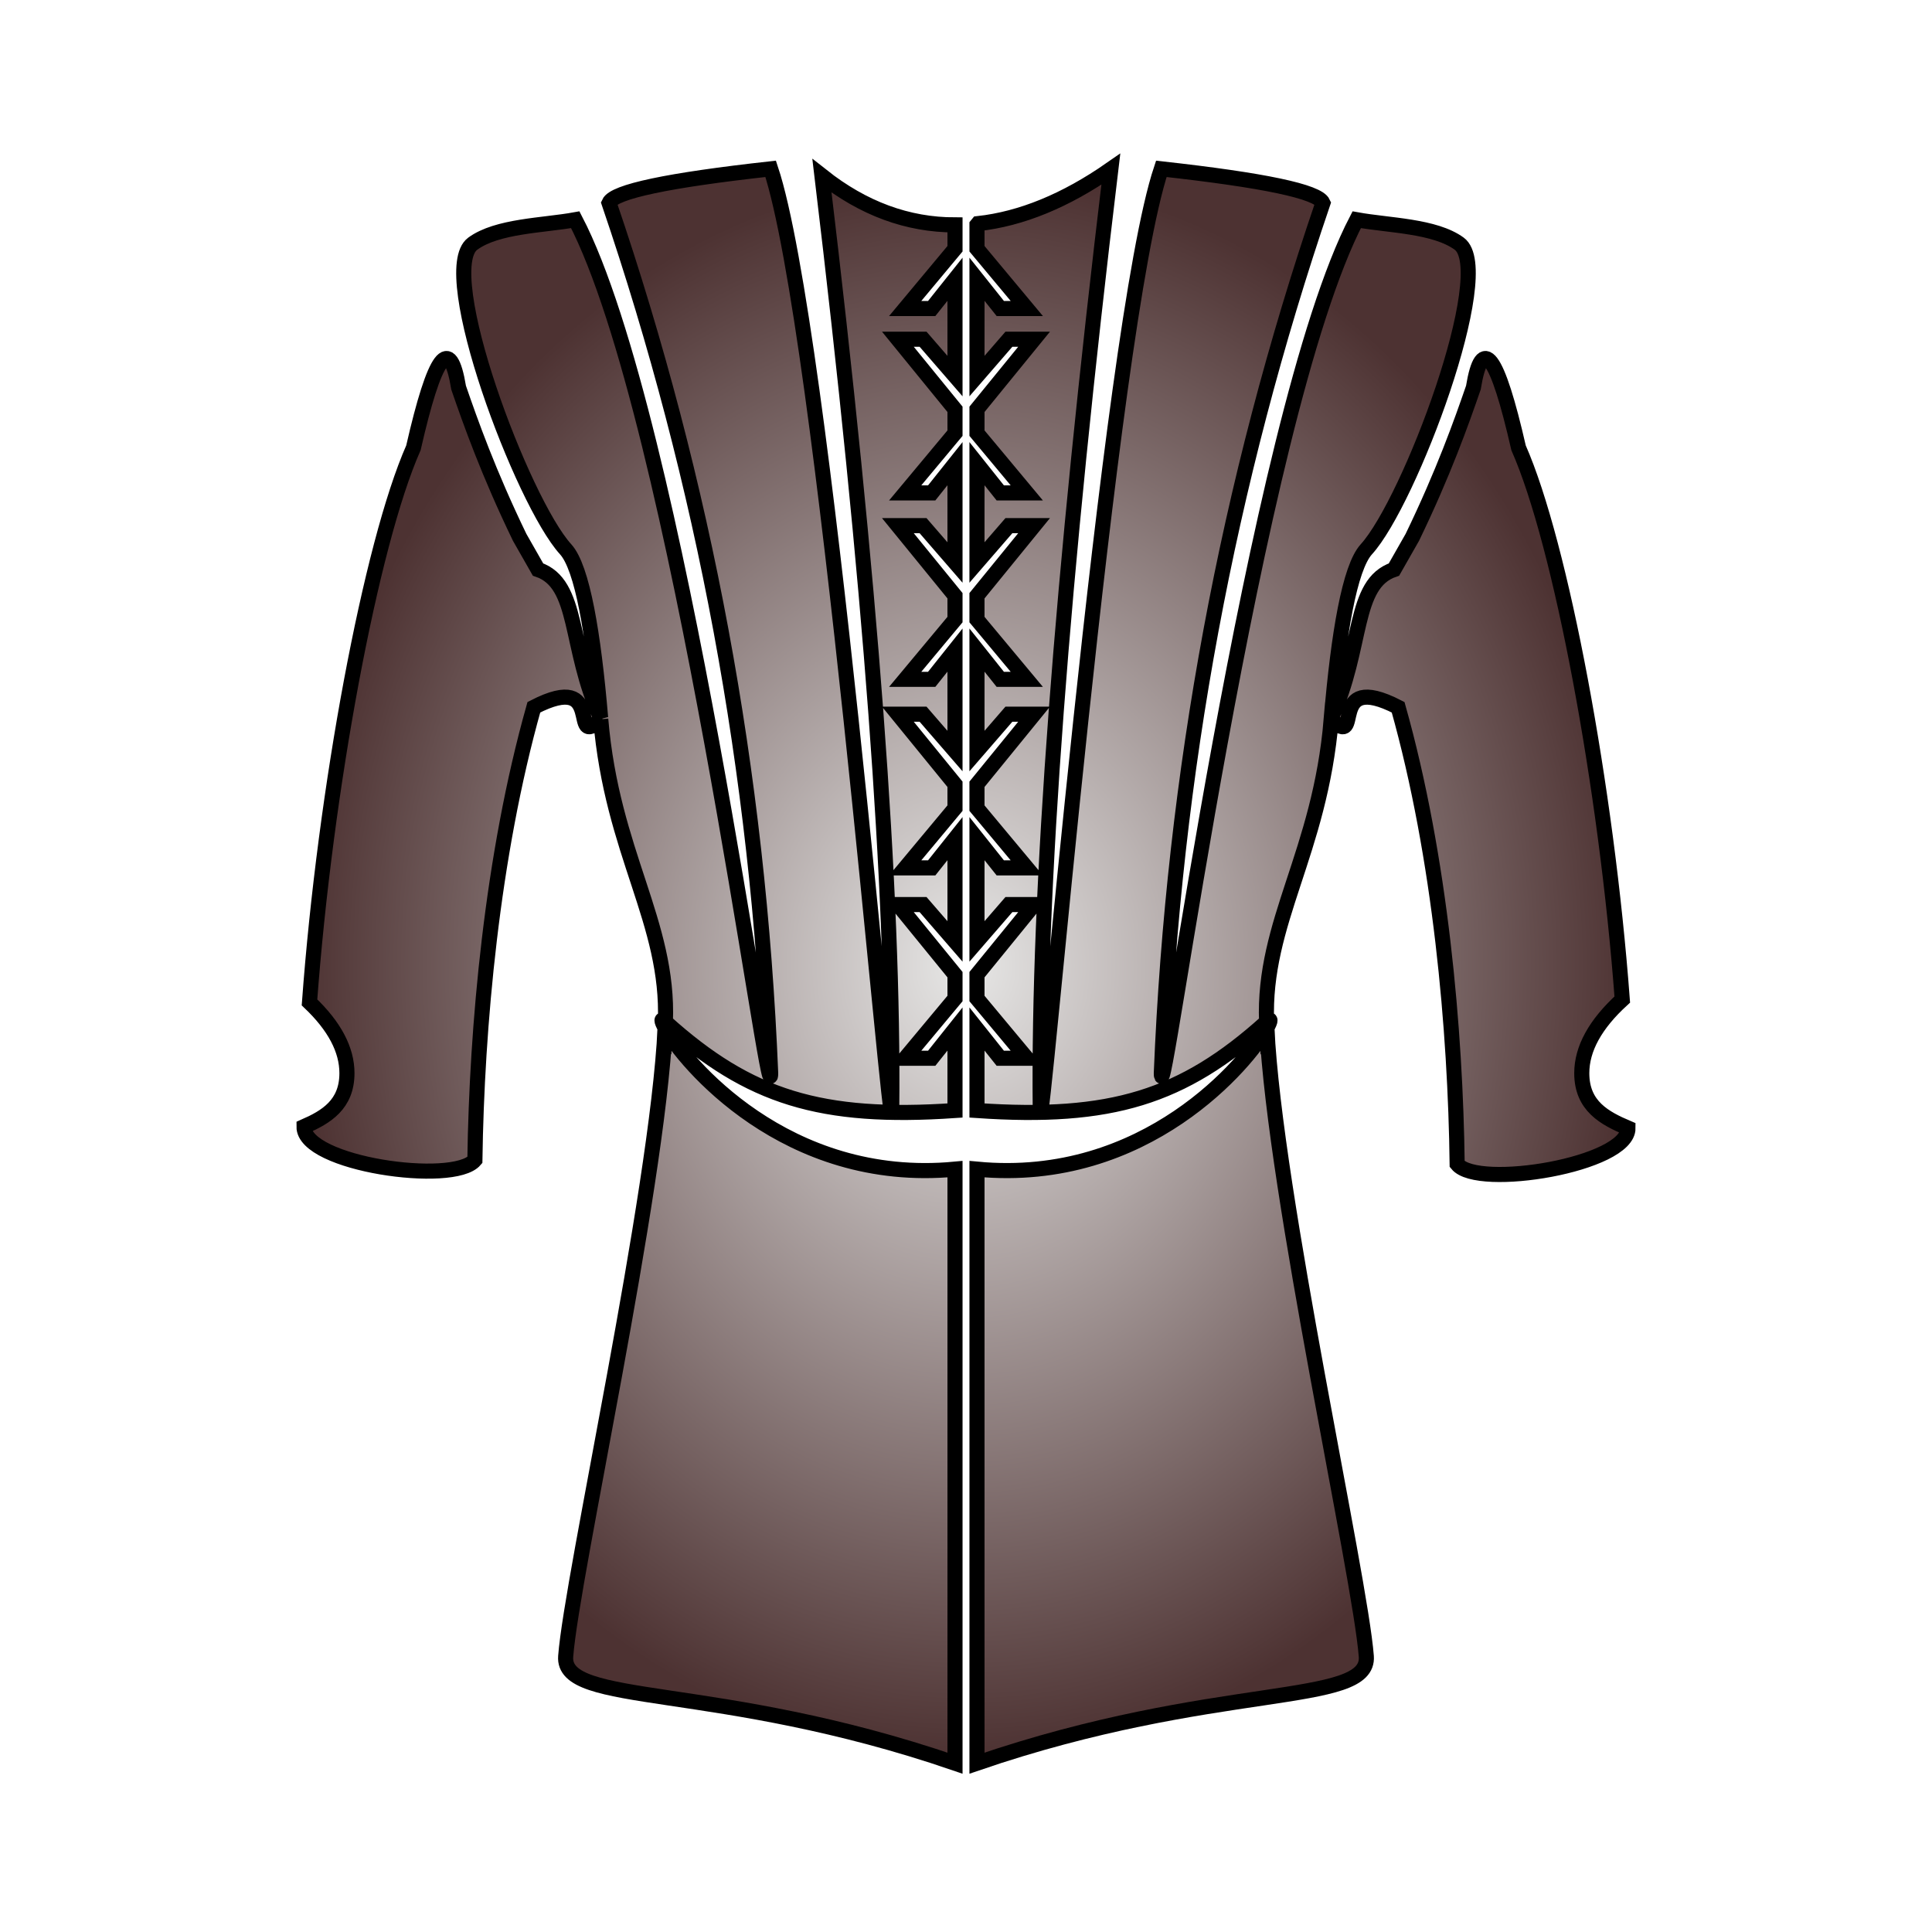 <svg id="e3sSe5Tmh6n1" xmlns="http://www.w3.org/2000/svg" xmlns:xlink="http://www.w3.org/1999/xlink" viewBox="0 0 512 512" shape-rendering="geometricPrecision" text-rendering="geometricPrecision"><defs><filter id="e3sSe5Tmh6n3-filter" x="-150%" width="400%" y="-150%" height="400%"><feGaussianBlur id="e3sSe5Tmh6n3-filter-drop-shadow-0-blur" in="SourceAlpha" stdDeviation="12,12"/><feOffset id="e3sSe5Tmh6n3-filter-drop-shadow-0-offset" dx="0" dy="0" result="tmp"/><feFlood id="e3sSe5Tmh6n3-filter-drop-shadow-0-flood" flood-color="#000"/><feComposite id="e3sSe5Tmh6n3-filter-drop-shadow-0-composite" operator="in" in2="tmp"/><feMerge id="e3sSe5Tmh6n3-filter-drop-shadow-0-merge" result="result"><feMergeNode id="e3sSe5Tmh6n3-filter-drop-shadow-0-merge-node-1"/><feMergeNode id="e3sSe5Tmh6n3-filter-drop-shadow-0-merge-node-2" in="SourceGraphic"/></feMerge></filter><radialGradient id="e3sSe5Tmh6n3-fill" cx="0" cy="0" r="0.5" spreadMethod="pad" gradientUnits="objectBoundingBox" gradientTransform="translate(0.5 0.5)"><stop id="e3sSe5Tmh6n3-fill-0" offset="0%" stop-color="#e7e7e6"/><stop id="e3sSe5Tmh6n3-fill-1" offset="100%" stop-color="#4d3232"/></radialGradient></defs><path d="M253.088,467.257c-63.235-21.674-104.192-14.924-103.175-28.306c1.621-21.338,24.224-122.427,26.358-166.532c4.968,8.857,31.935,41.674,76.817,37.42l0,157.418ZM159.206,190.602c-8.755,8.444,1.571-13.13-17.727-3.17-11.137,39.518-15.119,84.819-15.627,119.997-5.72,6.717-45.382,1.109-45.284-8.846c5.873-2.57,11.378-5.848,11.378-14.184c0-6.223-3.308-12.476-9.923-18.757c4.134-56.357,16.274-121.472,27.543-146.965c5.664-24.802,9.655-30.116,11.974-15.943c3.121,9.061,7.918,22.61,16.18,39.669l4.86,8.529c11.064,3.757,8.047,20.581,16.59,39.259-1.879-22.22-4.84-39.767-9.258-44.612-11.488-12.601-34.465-73.805-24.618-81.006c6.484-4.741,18.66-4.8,27.159-6.342c27.362,52.482,51.783,241.184,51.783,226.168-3.266-79.532-17.545-156.407-42.835-230.626c1.372-3.01,15.651-6.02,42.835-9.03c14.069,42.155,32.085,264.384,32.085,249.082.583-57.146-5.58-139.55-18.489-247.211c10.953,8.659,22.704,12.988,35.255,12.988v6.321L239.884,81.758h7.026l6.178-7.753v25.659l-8.461-9.768h-6.675l15.136,18.576v6.321l-13.204,15.835h7.026l6.178-7.753v26.193l-8.461-9.768h-6.675l15.136,18.576v6.321l-13.204,15.835h7.026l6.178-7.753v26.755l-8.461-9.768h-6.675l15.136,18.576v6.321L239.884,229.999h7.026l6.178-7.753v27.242l-8.461-9.768h-6.675l15.136,18.576v6.321l-13.204,15.835h7.026l6.178-7.753v21.598c-35.487,2.427-54.516-3.469-76.748-23.488c1.006-26.488-14.16-44.689-17.134-80.207l-0.0 0Zm17.134,80.207c-.02.528-.043,1.064-.07,1.609-1.129-2.013-1.122-2.788.07-1.609ZM258.912,309.838c44.882,4.254,71.849-28.563,76.817-37.42c2.134,44.105,24.736,145.194,26.358,166.532c1.017,13.383-39.94,6.633-103.175,28.306l0-157.418Zm93.882-119.236c-2.974,35.518-18.141,53.719-17.134,80.207-22.231,20.019-41.261,25.915-76.748,23.488v-21.598l6.178,7.753h7.026l-13.204-15.835v-6.321l15.136-18.576h-6.675l-8.461,9.768v-27.242l6.178,7.753h7.026l-13.204-15.835v-6.321l15.136-18.576h-6.675l-8.461,9.768v-26.755l6.178,7.753h7.026l-13.204-15.835v-6.321l15.136-18.576h-6.675l-8.461,9.768v-26.193l6.178,7.753h7.026L258.912,114.793v-6.321l15.136-18.576h-6.675l-8.461,9.768v-25.659l6.178,7.753h7.026L258.912,65.923v-6.321l.275-.338c11.456-1.264,23.187-6.073,35.193-14.428-13.055,108.532-19.289,191.528-18.702,248.989c0,15.302,18.016-206.927,32.085-249.082c27.185,3.01,41.463,6.02,42.835,9.03-25.291,74.219-39.569,151.094-42.835,230.626c0,15.017,24.421-173.685,51.783-226.168c8.498,1.542,20.675,1.601,27.159,6.342c9.847,7.2-13.13,68.405-24.618,81.006-4.418,4.846-7.379,22.392-9.258,44.612c8.543-18.677,5.526-35.502,16.59-39.259l4.86-8.529c8.262-17.059,13.06-30.609,16.18-39.669c2.319-14.173,6.311-8.859,11.974,15.943c11.219,25.379,23.3,90.028,27.487,146.211-7.155,6.535-10.733,13.039-10.733,19.511c0,8.747,6.061,11.925,12.247,14.559.087,9.704-39.799,16.283-45.273,9.531-.442-35.325-4.392-81.141-15.641-121.058-19.298-9.961-8.971,11.614-17.727,3.17l-0-0Zm-17.065,81.816c-.026-.545-.05-1.082-.07-1.609c1.192-1.179,1.199-.404.07,1.609Z" transform="translate(-.002 0)" filter="url(#e3sSe5Tmh6n3-filter)" fill="url(#e3sSe5Tmh6n3-fill)" stroke="#000" stroke-width="4"/></svg>

